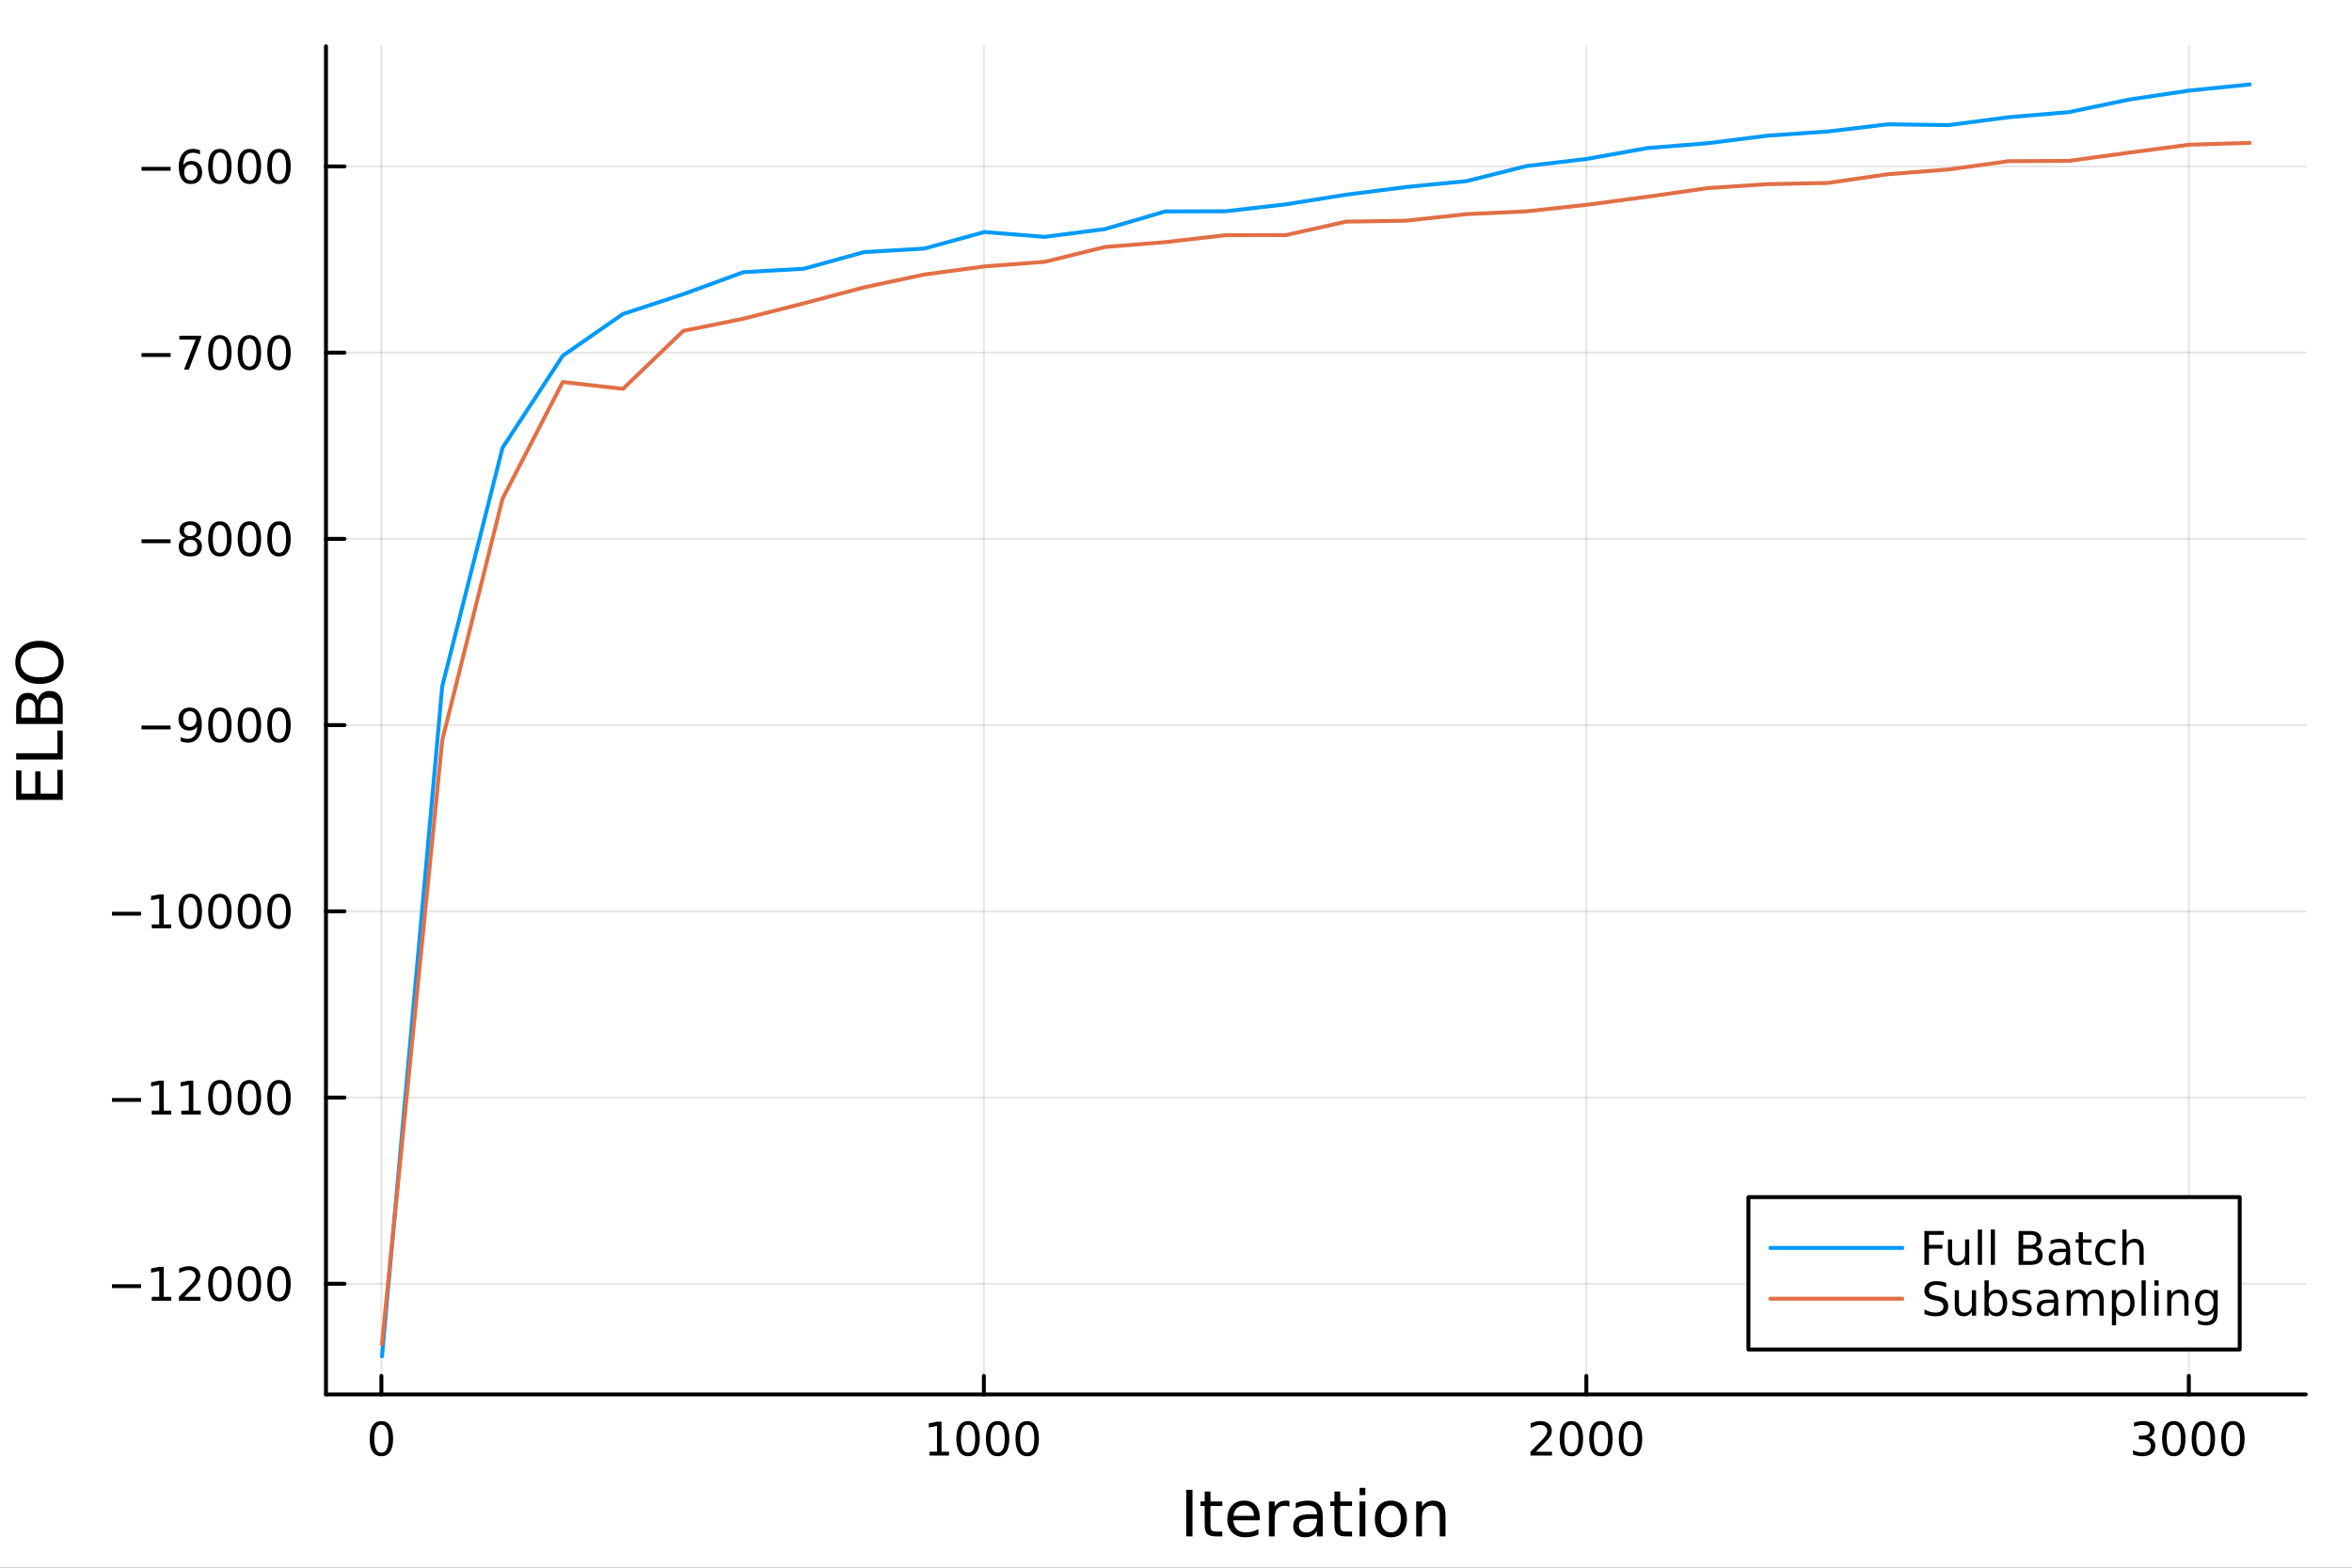 <?xml version="1.0" encoding="utf-8"?>
<svg xmlns="http://www.w3.org/2000/svg" xmlns:xlink="http://www.w3.org/1999/xlink" width="600" height="400" viewBox="0 0 2400 1600">
<rect x="0" y="0" width="2400" height="1600" fill="#333333" stroke="none"/>
<defs>
  <clipPath id="clip770">
    <rect x="0" y="0" width="2400" height="1600"/>
  </clipPath>
</defs>
<path clip-path="url(#clip770)" d="M0 1600 L2400 1600 L2400 0 L0 0  Z" fill="#ffffff" fill-rule="evenodd" fill-opacity="1"/>
<defs>
  <clipPath id="clip771">
    <rect x="480" y="0" width="1681" height="1600"/>
  </clipPath>
</defs>
<path clip-path="url(#clip770)" d="M332.62 1423.18 L2352.76 1423.18 L2352.76 47.244 L332.62 47.244  Z" fill="#ffffff" fill-rule="evenodd" fill-opacity="1"/>
<defs>
  <clipPath id="clip772">
    <rect x="332" y="47" width="2021" height="1377"/>
  </clipPath>
</defs>
<polyline clip-path="url(#clip772)" style="stroke:#000000; stroke-linecap:round; stroke-linejoin:round; stroke-width:2; stroke-opacity:0.1; fill:none" points="389.179,1423.18 389.179,47.244 "/>
<polyline clip-path="url(#clip772)" style="stroke:#000000; stroke-linecap:round; stroke-linejoin:round; stroke-width:2; stroke-opacity:0.1; fill:none" points="1003.95,1423.18 1003.95,47.244 "/>
<polyline clip-path="url(#clip772)" style="stroke:#000000; stroke-linecap:round; stroke-linejoin:round; stroke-width:2; stroke-opacity:0.1; fill:none" points="1618.72,1423.18 1618.72,47.244 "/>
<polyline clip-path="url(#clip772)" style="stroke:#000000; stroke-linecap:round; stroke-linejoin:round; stroke-width:2; stroke-opacity:0.1; fill:none" points="2233.49,1423.18 2233.49,47.244 "/>
<polyline clip-path="url(#clip772)" style="stroke:#000000; stroke-linecap:round; stroke-linejoin:round; stroke-width:2; stroke-opacity:0.1; fill:none" points="332.62,1310.25 2352.76,1310.25 "/>
<polyline clip-path="url(#clip772)" style="stroke:#000000; stroke-linecap:round; stroke-linejoin:round; stroke-width:2; stroke-opacity:0.1; fill:none" points="332.62,1120.18 2352.76,1120.18 "/>
<polyline clip-path="url(#clip772)" style="stroke:#000000; stroke-linecap:round; stroke-linejoin:round; stroke-width:2; stroke-opacity:0.1; fill:none" points="332.62,930.117 2352.76,930.117 "/>
<polyline clip-path="url(#clip772)" style="stroke:#000000; stroke-linecap:round; stroke-linejoin:round; stroke-width:2; stroke-opacity:0.1; fill:none" points="332.62,740.05 2352.76,740.05 "/>
<polyline clip-path="url(#clip772)" style="stroke:#000000; stroke-linecap:round; stroke-linejoin:round; stroke-width:2; stroke-opacity:0.1; fill:none" points="332.62,549.983 2352.76,549.983 "/>
<polyline clip-path="url(#clip772)" style="stroke:#000000; stroke-linecap:round; stroke-linejoin:round; stroke-width:2; stroke-opacity:0.1; fill:none" points="332.62,359.917 2352.76,359.917 "/>
<polyline clip-path="url(#clip772)" style="stroke:#000000; stroke-linecap:round; stroke-linejoin:round; stroke-width:2; stroke-opacity:0.1; fill:none" points="332.62,169.85 2352.76,169.85 "/>
<polyline clip-path="url(#clip770)" style="stroke:#000000; stroke-linecap:round; stroke-linejoin:round; stroke-width:4; stroke-opacity:1; fill:none" points="332.62,1423.18 2352.76,1423.18 "/>
<polyline clip-path="url(#clip770)" style="stroke:#000000; stroke-linecap:round; stroke-linejoin:round; stroke-width:4; stroke-opacity:1; fill:none" points="389.179,1423.18 389.179,1404.28 "/>
<polyline clip-path="url(#clip770)" style="stroke:#000000; stroke-linecap:round; stroke-linejoin:round; stroke-width:4; stroke-opacity:1; fill:none" points="1003.95,1423.18 1003.95,1404.28 "/>
<polyline clip-path="url(#clip770)" style="stroke:#000000; stroke-linecap:round; stroke-linejoin:round; stroke-width:4; stroke-opacity:1; fill:none" points="1618.72,1423.18 1618.72,1404.28 "/>
<polyline clip-path="url(#clip770)" style="stroke:#000000; stroke-linecap:round; stroke-linejoin:round; stroke-width:4; stroke-opacity:1; fill:none" points="2233.49,1423.18 2233.49,1404.28 "/>
<path clip-path="url(#clip770)" d="M389.179 1454.1 Q385.568 1454.1 383.739 1457.66 Q381.934 1461.2 381.934 1468.33 Q381.934 1475.44 383.739 1479.01 Q385.568 1482.55 389.179 1482.55 Q392.813 1482.55 394.619 1479.01 Q396.448 1475.44 396.448 1468.33 Q396.448 1461.2 394.619 1457.66 Q392.813 1454.1 389.179 1454.1 M389.179 1450.39 Q394.989 1450.39 398.045 1455 Q401.124 1459.58 401.124 1468.33 Q401.124 1477.06 398.045 1481.67 Q394.989 1486.25 389.179 1486.25 Q383.369 1486.25 380.29 1481.67 Q377.235 1477.06 377.235 1468.33 Q377.235 1459.58 380.29 1455 Q383.369 1450.39 389.179 1450.39 Z" fill="#000000" fill-rule="nonzero" fill-opacity="1" /><path clip-path="url(#clip770)" d="M948.475 1481.64 L956.114 1481.64 L956.114 1455.28 L947.804 1456.95 L947.804 1452.69 L956.068 1451.02 L960.744 1451.02 L960.744 1481.64 L968.383 1481.64 L968.383 1485.58 L948.475 1485.58 L948.475 1481.64 Z" fill="#000000" fill-rule="nonzero" fill-opacity="1" /><path clip-path="url(#clip770)" d="M987.827 1454.1 Q984.216 1454.1 982.387 1457.66 Q980.582 1461.2 980.582 1468.33 Q980.582 1475.44 982.387 1479.01 Q984.216 1482.55 987.827 1482.55 Q991.461 1482.55 993.267 1479.01 Q995.095 1475.44 995.095 1468.33 Q995.095 1461.2 993.267 1457.66 Q991.461 1454.1 987.827 1454.1 M987.827 1450.39 Q993.637 1450.39 996.693 1455 Q999.771 1459.58 999.771 1468.33 Q999.771 1477.06 996.693 1481.67 Q993.637 1486.25 987.827 1486.25 Q982.017 1486.25 978.938 1481.67 Q975.883 1477.06 975.883 1468.33 Q975.883 1459.58 978.938 1455 Q982.017 1450.39 987.827 1450.39 Z" fill="#000000" fill-rule="nonzero" fill-opacity="1" /><path clip-path="url(#clip770)" d="M1017.99 1454.1 Q1014.38 1454.1 1012.55 1457.66 Q1010.74 1461.2 1010.74 1468.33 Q1010.74 1475.44 1012.55 1479.01 Q1014.38 1482.55 1017.99 1482.55 Q1021.62 1482.55 1023.43 1479.01 Q1025.26 1475.44 1025.26 1468.33 Q1025.26 1461.2 1023.43 1457.66 Q1021.62 1454.1 1017.99 1454.1 M1017.99 1450.39 Q1023.8 1450.39 1026.85 1455 Q1029.93 1459.58 1029.93 1468.33 Q1029.93 1477.06 1026.85 1481.67 Q1023.8 1486.25 1017.99 1486.25 Q1012.18 1486.25 1009.1 1481.67 Q1006.04 1477.06 1006.04 1468.33 Q1006.04 1459.58 1009.1 1455 Q1012.18 1450.39 1017.99 1450.39 Z" fill="#000000" fill-rule="nonzero" fill-opacity="1" /><path clip-path="url(#clip770)" d="M1048.15 1454.1 Q1044.54 1454.1 1042.71 1457.66 Q1040.91 1461.2 1040.91 1468.33 Q1040.91 1475.44 1042.71 1479.01 Q1044.54 1482.55 1048.15 1482.55 Q1051.78 1482.55 1053.59 1479.01 Q1055.42 1475.44 1055.42 1468.33 Q1055.42 1461.2 1053.59 1457.66 Q1051.78 1454.1 1048.15 1454.1 M1048.15 1450.39 Q1053.96 1450.39 1057.02 1455 Q1060.1 1459.58 1060.1 1468.33 Q1060.1 1477.06 1057.02 1481.67 Q1053.96 1486.25 1048.15 1486.25 Q1042.34 1486.25 1039.26 1481.67 Q1036.21 1477.06 1036.21 1468.33 Q1036.21 1459.58 1039.26 1455 Q1042.34 1450.39 1048.15 1450.39 Z" fill="#000000" fill-rule="nonzero" fill-opacity="1" /><path clip-path="url(#clip770)" d="M1567.33 1481.64 L1583.65 1481.64 L1583.65 1485.58 L1561.71 1485.58 L1561.71 1481.64 Q1564.37 1478.89 1568.95 1474.26 Q1573.56 1469.61 1574.74 1468.27 Q1576.98 1465.74 1577.86 1464.01 Q1578.77 1462.25 1578.77 1460.56 Q1578.77 1457.8 1576.82 1456.07 Q1574.9 1454.33 1571.8 1454.33 Q1569.6 1454.33 1567.15 1455.09 Q1564.72 1455.86 1561.94 1457.41 L1561.94 1452.69 Q1564.76 1451.55 1567.22 1450.97 Q1569.67 1450.39 1571.71 1450.39 Q1577.08 1450.39 1580.27 1453.08 Q1583.47 1455.77 1583.47 1460.26 Q1583.47 1462.39 1582.66 1464.31 Q1581.87 1466.2 1579.76 1468.8 Q1579.18 1469.47 1576.08 1472.69 Q1572.98 1475.88 1567.33 1481.64 Z" fill="#000000" fill-rule="nonzero" fill-opacity="1" /><path clip-path="url(#clip770)" d="M1603.47 1454.1 Q1599.85 1454.1 1598.03 1457.66 Q1596.22 1461.2 1596.22 1468.33 Q1596.22 1475.44 1598.03 1479.01 Q1599.85 1482.55 1603.47 1482.55 Q1607.1 1482.55 1608.91 1479.01 Q1610.73 1475.44 1610.73 1468.33 Q1610.73 1461.2 1608.91 1457.66 Q1607.1 1454.1 1603.47 1454.1 M1603.47 1450.39 Q1609.28 1450.39 1612.33 1455 Q1615.41 1459.58 1615.41 1468.33 Q1615.41 1477.06 1612.33 1481.67 Q1609.28 1486.25 1603.47 1486.25 Q1597.66 1486.25 1594.58 1481.67 Q1591.52 1477.06 1591.52 1468.33 Q1591.52 1459.58 1594.58 1455 Q1597.66 1450.39 1603.47 1450.39 Z" fill="#000000" fill-rule="nonzero" fill-opacity="1" /><path clip-path="url(#clip770)" d="M1633.63 1454.1 Q1630.02 1454.1 1628.19 1457.66 Q1626.38 1461.2 1626.38 1468.33 Q1626.38 1475.44 1628.19 1479.01 Q1630.02 1482.55 1633.63 1482.55 Q1637.26 1482.55 1639.07 1479.01 Q1640.9 1475.44 1640.9 1468.33 Q1640.9 1461.2 1639.07 1457.66 Q1637.26 1454.1 1633.63 1454.1 M1633.63 1450.39 Q1639.44 1450.39 1642.49 1455 Q1645.57 1459.58 1645.57 1468.33 Q1645.57 1477.06 1642.49 1481.67 Q1639.44 1486.25 1633.63 1486.25 Q1627.82 1486.25 1624.74 1481.67 Q1621.68 1477.06 1621.68 1468.33 Q1621.68 1459.58 1624.74 1455 Q1627.82 1450.39 1633.63 1450.39 Z" fill="#000000" fill-rule="nonzero" fill-opacity="1" /><path clip-path="url(#clip770)" d="M1663.79 1454.1 Q1660.18 1454.1 1658.35 1457.66 Q1656.54 1461.2 1656.54 1468.33 Q1656.54 1475.44 1658.35 1479.01 Q1660.18 1482.55 1663.79 1482.55 Q1667.42 1482.55 1669.23 1479.01 Q1671.06 1475.44 1671.06 1468.33 Q1671.06 1461.2 1669.23 1457.66 Q1667.42 1454.1 1663.79 1454.1 M1663.79 1450.39 Q1669.6 1450.39 1672.65 1455 Q1675.73 1459.58 1675.73 1468.33 Q1675.73 1477.06 1672.65 1481.67 Q1669.6 1486.25 1663.79 1486.25 Q1657.98 1486.25 1654.9 1481.67 Q1651.84 1477.06 1651.84 1468.33 Q1651.84 1459.58 1654.9 1455 Q1657.98 1450.39 1663.79 1450.39 Z" fill="#000000" fill-rule="nonzero" fill-opacity="1" /><path clip-path="url(#clip770)" d="M2192.17 1466.95 Q2195.53 1467.66 2197.4 1469.93 Q2199.3 1472.2 2199.3 1475.53 Q2199.3 1480.65 2195.78 1483.45 Q2192.26 1486.25 2185.78 1486.25 Q2183.61 1486.25 2181.29 1485.81 Q2179 1485.39 2176.55 1484.54 L2176.55 1480.02 Q2178.49 1481.16 2180.81 1481.74 Q2183.12 1482.32 2185.64 1482.32 Q2190.04 1482.32 2192.33 1480.58 Q2194.65 1478.84 2194.65 1475.53 Q2194.65 1472.48 2192.5 1470.77 Q2190.37 1469.03 2186.55 1469.03 L2182.52 1469.03 L2182.52 1465.19 L2186.73 1465.19 Q2190.18 1465.19 2192.01 1463.82 Q2193.84 1462.43 2193.84 1459.84 Q2193.84 1457.18 2191.94 1455.77 Q2190.06 1454.33 2186.55 1454.33 Q2184.62 1454.33 2182.43 1454.75 Q2180.23 1455.16 2177.59 1456.04 L2177.59 1451.88 Q2180.25 1451.14 2182.56 1450.77 Q2184.9 1450.39 2186.96 1450.39 Q2192.29 1450.39 2195.39 1452.83 Q2198.49 1455.23 2198.49 1459.35 Q2198.49 1462.22 2196.85 1464.21 Q2195.2 1466.18 2192.17 1466.95 Z" fill="#000000" fill-rule="nonzero" fill-opacity="1" /><path clip-path="url(#clip770)" d="M2218.17 1454.1 Q2214.56 1454.1 2212.73 1457.66 Q2210.92 1461.2 2210.92 1468.33 Q2210.92 1475.44 2212.73 1479.01 Q2214.56 1482.55 2218.17 1482.55 Q2221.8 1482.55 2223.61 1479.01 Q2225.43 1475.44 2225.43 1468.33 Q2225.43 1461.2 2223.61 1457.66 Q2221.8 1454.1 2218.17 1454.1 M2218.17 1450.39 Q2223.98 1450.39 2227.03 1455 Q2230.11 1459.58 2230.11 1468.33 Q2230.11 1477.06 2227.03 1481.67 Q2223.98 1486.25 2218.17 1486.25 Q2212.36 1486.25 2209.28 1481.67 Q2206.22 1477.06 2206.22 1468.33 Q2206.22 1459.58 2209.28 1455 Q2212.36 1450.39 2218.17 1450.39 Z" fill="#000000" fill-rule="nonzero" fill-opacity="1" /><path clip-path="url(#clip770)" d="M2248.33 1454.1 Q2244.72 1454.1 2242.89 1457.66 Q2241.08 1461.2 2241.08 1468.33 Q2241.08 1475.44 2242.89 1479.01 Q2244.72 1482.55 2248.33 1482.55 Q2251.96 1482.55 2253.77 1479.01 Q2255.6 1475.44 2255.6 1468.33 Q2255.6 1461.2 2253.77 1457.66 Q2251.96 1454.1 2248.33 1454.1 M2248.33 1450.39 Q2254.14 1450.39 2257.19 1455 Q2260.27 1459.58 2260.27 1468.33 Q2260.27 1477.06 2257.19 1481.67 Q2254.14 1486.25 2248.33 1486.25 Q2242.52 1486.25 2239.44 1481.67 Q2236.38 1477.06 2236.38 1468.33 Q2236.38 1459.58 2239.44 1455 Q2242.52 1450.39 2248.33 1450.39 Z" fill="#000000" fill-rule="nonzero" fill-opacity="1" /><path clip-path="url(#clip770)" d="M2278.49 1454.1 Q2274.88 1454.1 2273.05 1457.66 Q2271.24 1461.2 2271.24 1468.33 Q2271.24 1475.44 2273.05 1479.01 Q2274.88 1482.55 2278.49 1482.55 Q2282.12 1482.55 2283.93 1479.01 Q2285.76 1475.44 2285.76 1468.33 Q2285.76 1461.2 2283.93 1457.66 Q2282.12 1454.1 2278.49 1454.1 M2278.49 1450.39 Q2284.3 1450.39 2287.36 1455 Q2290.43 1459.58 2290.43 1468.33 Q2290.43 1477.06 2287.36 1481.67 Q2284.3 1486.25 2278.49 1486.25 Q2272.68 1486.25 2269.6 1481.67 Q2266.55 1477.06 2266.55 1468.33 Q2266.55 1459.58 2269.6 1455 Q2272.68 1450.39 2278.49 1450.39 Z" fill="#000000" fill-rule="nonzero" fill-opacity="1" /><path clip-path="url(#clip770)" d="M1210.41 1520.52 L1216.84 1520.52 L1216.84 1568.04 L1210.41 1568.04 L1210.41 1520.52 Z" fill="#000000" fill-rule="nonzero" fill-opacity="1" /><path clip-path="url(#clip770)" d="M1235.17 1522.27 L1235.17 1532.4 L1247.23 1532.4 L1247.23 1536.95 L1235.17 1536.95 L1235.17 1556.3 Q1235.17 1560.66 1236.35 1561.9 Q1237.56 1563.14 1241.22 1563.14 L1247.23 1563.14 L1247.23 1568.04 L1241.22 1568.04 Q1234.44 1568.04 1231.86 1565.53 Q1229.28 1562.98 1229.28 1556.3 L1229.28 1536.95 L1224.99 1536.95 L1224.99 1532.4 L1229.28 1532.4 L1229.28 1522.27 L1235.17 1522.27 Z" fill="#000000" fill-rule="nonzero" fill-opacity="1" /><path clip-path="url(#clip770)" d="M1285.43 1548.76 L1285.43 1551.62 L1258.5 1551.62 Q1258.88 1557.67 1262.13 1560.85 Q1265.41 1564 1271.23 1564 Q1274.61 1564 1277.76 1563.17 Q1280.94 1562.35 1284.06 1560.69 L1284.06 1566.23 Q1280.91 1567.57 1277.6 1568.27 Q1274.29 1568.97 1270.88 1568.97 Q1262.35 1568.97 1257.36 1564 Q1252.39 1559.04 1252.39 1550.57 Q1252.39 1541.82 1257.1 1536.69 Q1261.84 1531.54 1269.86 1531.54 Q1277.06 1531.54 1281.23 1536.18 Q1285.43 1540.8 1285.43 1548.76 M1279.57 1547.04 Q1279.51 1542.23 1276.87 1539.37 Q1274.26 1536.5 1269.93 1536.5 Q1265.03 1536.5 1262.07 1539.27 Q1259.14 1542.04 1258.69 1547.07 L1279.57 1547.04 Z" fill="#000000" fill-rule="nonzero" fill-opacity="1" /><path clip-path="url(#clip770)" d="M1315.7 1537.87 Q1314.71 1537.3 1313.53 1537.04 Q1312.39 1536.76 1310.99 1536.76 Q1306.02 1536.76 1303.35 1540 Q1300.71 1543.22 1300.71 1549.27 L1300.71 1568.04 L1294.82 1568.04 L1294.82 1532.4 L1300.71 1532.4 L1300.71 1537.93 Q1302.55 1534.69 1305.51 1533.13 Q1308.47 1531.54 1312.71 1531.54 Q1313.31 1531.54 1314.04 1531.63 Q1314.77 1531.7 1315.67 1531.85 L1315.7 1537.87 Z" fill="#000000" fill-rule="nonzero" fill-opacity="1" /><path clip-path="url(#clip770)" d="M1338.04 1550.12 Q1330.94 1550.12 1328.21 1551.75 Q1325.47 1553.37 1325.47 1557.29 Q1325.47 1560.4 1327.51 1562.25 Q1329.57 1564.07 1333.11 1564.07 Q1337.98 1564.07 1340.91 1560.63 Q1343.87 1557.16 1343.87 1551.43 L1343.87 1550.12 L1338.04 1550.12 M1349.72 1547.71 L1349.72 1568.04 L1343.87 1568.04 L1343.87 1562.63 Q1341.86 1565.88 1338.87 1567.44 Q1335.88 1568.97 1331.55 1568.97 Q1326.07 1568.97 1322.83 1565.91 Q1319.61 1562.82 1319.61 1557.67 Q1319.61 1551.65 1323.62 1548.6 Q1327.67 1545.54 1335.65 1545.54 L1343.87 1545.54 L1343.87 1544.97 Q1343.87 1540.93 1341.19 1538.73 Q1338.55 1536.5 1333.74 1536.5 Q1330.69 1536.5 1327.79 1537.23 Q1324.9 1537.97 1322.22 1539.43 L1322.22 1534.02 Q1325.44 1532.78 1328.46 1532.17 Q1331.48 1531.54 1334.35 1531.54 Q1342.08 1531.54 1345.9 1535.55 Q1349.72 1539.56 1349.72 1547.71 Z" fill="#000000" fill-rule="nonzero" fill-opacity="1" /><path clip-path="url(#clip770)" d="M1367.58 1522.27 L1367.58 1532.4 L1379.64 1532.4 L1379.64 1536.95 L1367.58 1536.95 L1367.58 1556.3 Q1367.58 1560.66 1368.76 1561.9 Q1369.97 1563.14 1373.63 1563.14 L1379.64 1563.14 L1379.64 1568.04 L1373.63 1568.04 Q1366.85 1568.04 1364.27 1565.53 Q1361.69 1562.98 1361.69 1556.3 L1361.69 1536.95 L1357.39 1536.95 L1357.39 1532.4 L1361.69 1532.4 L1361.69 1522.27 L1367.58 1522.27 Z" fill="#000000" fill-rule="nonzero" fill-opacity="1" /><path clip-path="url(#clip770)" d="M1387.34 1532.4 L1393.2 1532.4 L1393.2 1568.04 L1387.34 1568.04 L1387.34 1532.4 M1387.34 1518.52 L1393.2 1518.52 L1393.2 1525.93 L1387.34 1525.93 L1387.34 1518.52 Z" fill="#000000" fill-rule="nonzero" fill-opacity="1" /><path clip-path="url(#clip770)" d="M1419.27 1536.5 Q1414.56 1536.5 1411.82 1540.19 Q1409.08 1543.85 1409.08 1550.25 Q1409.08 1556.65 1411.79 1560.34 Q1414.53 1564 1419.27 1564 Q1423.95 1564 1426.68 1560.31 Q1429.42 1556.62 1429.42 1550.25 Q1429.42 1543.92 1426.68 1540.23 Q1423.95 1536.5 1419.27 1536.5 M1419.27 1531.54 Q1426.91 1531.54 1431.27 1536.5 Q1435.63 1541.47 1435.63 1550.25 Q1435.63 1559 1431.27 1564 Q1426.91 1568.97 1419.27 1568.97 Q1411.6 1568.97 1407.24 1564 Q1402.91 1559 1402.91 1550.25 Q1402.91 1541.47 1407.24 1536.5 Q1411.6 1531.54 1419.27 1531.54 Z" fill="#000000" fill-rule="nonzero" fill-opacity="1" /><path clip-path="url(#clip770)" d="M1474.97 1546.53 L1474.97 1568.04 L1469.11 1568.04 L1469.11 1546.72 Q1469.11 1541.66 1467.14 1539.14 Q1465.16 1536.63 1461.22 1536.63 Q1456.48 1536.63 1453.74 1539.65 Q1451 1542.68 1451 1547.9 L1451 1568.04 L1445.11 1568.04 L1445.11 1532.4 L1451 1532.4 L1451 1537.93 Q1453.1 1534.72 1455.93 1533.13 Q1458.8 1531.54 1462.52 1531.54 Q1468.67 1531.54 1471.82 1535.36 Q1474.97 1539.14 1474.97 1546.53 Z" fill="#000000" fill-rule="nonzero" fill-opacity="1" /><polyline clip-path="url(#clip770)" style="stroke:#000000; stroke-linecap:round; stroke-linejoin:round; stroke-width:4; stroke-opacity:1; fill:none" points="332.62,1423.18 332.62,47.244 "/>
<polyline clip-path="url(#clip770)" style="stroke:#000000; stroke-linecap:round; stroke-linejoin:round; stroke-width:4; stroke-opacity:1; fill:none" points="332.62,1310.25 351.518,1310.25 "/>
<polyline clip-path="url(#clip770)" style="stroke:#000000; stroke-linecap:round; stroke-linejoin:round; stroke-width:4; stroke-opacity:1; fill:none" points="332.62,1120.18 351.518,1120.18 "/>
<polyline clip-path="url(#clip770)" style="stroke:#000000; stroke-linecap:round; stroke-linejoin:round; stroke-width:4; stroke-opacity:1; fill:none" points="332.62,930.117 351.518,930.117 "/>
<polyline clip-path="url(#clip770)" style="stroke:#000000; stroke-linecap:round; stroke-linejoin:round; stroke-width:4; stroke-opacity:1; fill:none" points="332.62,740.05 351.518,740.05 "/>
<polyline clip-path="url(#clip770)" style="stroke:#000000; stroke-linecap:round; stroke-linejoin:round; stroke-width:4; stroke-opacity:1; fill:none" points="332.62,549.983 351.518,549.983 "/>
<polyline clip-path="url(#clip770)" style="stroke:#000000; stroke-linecap:round; stroke-linejoin:round; stroke-width:4; stroke-opacity:1; fill:none" points="332.62,359.917 351.518,359.917 "/>
<polyline clip-path="url(#clip770)" style="stroke:#000000; stroke-linecap:round; stroke-linejoin:round; stroke-width:4; stroke-opacity:1; fill:none" points="332.62,169.85 351.518,169.85 "/>
<path clip-path="url(#clip770)" d="M114.26 1310.7 L143.936 1310.7 L143.936 1314.64 L114.26 1314.64 L114.26 1310.7 Z" fill="#000000" fill-rule="nonzero" fill-opacity="1" /><path clip-path="url(#clip770)" d="M154.839 1323.59 L162.477 1323.59 L162.477 1297.23 L154.167 1298.9 L154.167 1294.64 L162.431 1292.97 L167.107 1292.97 L167.107 1323.59 L174.746 1323.59 L174.746 1327.53 L154.839 1327.53 L154.839 1323.59 Z" fill="#000000" fill-rule="nonzero" fill-opacity="1" /><path clip-path="url(#clip770)" d="M188.218 1323.59 L204.537 1323.59 L204.537 1327.53 L182.593 1327.53 L182.593 1323.59 Q185.255 1320.84 189.838 1316.21 Q194.445 1311.56 195.625 1310.22 Q197.871 1307.69 198.75 1305.96 Q199.653 1304.2 199.653 1302.51 Q199.653 1299.75 197.709 1298.02 Q195.787 1296.28 192.686 1296.28 Q190.487 1296.28 188.033 1297.04 Q185.602 1297.81 182.825 1299.36 L182.825 1294.64 Q185.649 1293.5 188.102 1292.92 Q190.556 1292.34 192.593 1292.34 Q197.963 1292.34 201.158 1295.03 Q204.352 1297.72 204.352 1302.21 Q204.352 1304.34 203.542 1306.26 Q202.755 1308.15 200.649 1310.75 Q200.07 1311.42 196.968 1314.64 Q193.866 1317.83 188.218 1323.59 Z" fill="#000000" fill-rule="nonzero" fill-opacity="1" /><path clip-path="url(#clip770)" d="M224.352 1296.05 Q220.741 1296.05 218.912 1299.61 Q217.107 1303.15 217.107 1310.28 Q217.107 1317.39 218.912 1320.96 Q220.741 1324.5 224.352 1324.5 Q227.986 1324.5 229.792 1320.96 Q231.621 1317.39 231.621 1310.28 Q231.621 1303.15 229.792 1299.61 Q227.986 1296.05 224.352 1296.05 M224.352 1292.34 Q230.162 1292.34 233.218 1296.95 Q236.297 1301.53 236.297 1310.28 Q236.297 1319.01 233.218 1323.62 Q230.162 1328.2 224.352 1328.2 Q218.542 1328.2 215.463 1323.62 Q212.408 1319.01 212.408 1310.28 Q212.408 1301.53 215.463 1296.95 Q218.542 1292.34 224.352 1292.34 Z" fill="#000000" fill-rule="nonzero" fill-opacity="1" /><path clip-path="url(#clip770)" d="M254.514 1296.05 Q250.903 1296.05 249.074 1299.61 Q247.269 1303.15 247.269 1310.28 Q247.269 1317.39 249.074 1320.96 Q250.903 1324.5 254.514 1324.5 Q258.148 1324.5 259.954 1320.96 Q261.783 1317.39 261.783 1310.28 Q261.783 1303.15 259.954 1299.61 Q258.148 1296.05 254.514 1296.05 M254.514 1292.34 Q260.324 1292.34 263.38 1296.95 Q266.458 1301.53 266.458 1310.28 Q266.458 1319.01 263.38 1323.62 Q260.324 1328.2 254.514 1328.2 Q248.704 1328.2 245.625 1323.62 Q242.57 1319.01 242.57 1310.28 Q242.57 1301.53 245.625 1296.95 Q248.704 1292.34 254.514 1292.34 Z" fill="#000000" fill-rule="nonzero" fill-opacity="1" /><path clip-path="url(#clip770)" d="M284.676 1296.05 Q281.065 1296.05 279.236 1299.61 Q277.431 1303.15 277.431 1310.28 Q277.431 1317.39 279.236 1320.96 Q281.065 1324.5 284.676 1324.5 Q288.31 1324.5 290.116 1320.96 Q291.944 1317.39 291.944 1310.28 Q291.944 1303.15 290.116 1299.61 Q288.31 1296.05 284.676 1296.05 M284.676 1292.34 Q290.486 1292.34 293.542 1296.95 Q296.62 1301.53 296.62 1310.28 Q296.62 1319.01 293.542 1323.62 Q290.486 1328.2 284.676 1328.2 Q278.866 1328.2 275.787 1323.62 Q272.732 1319.01 272.732 1310.28 Q272.732 1301.53 275.787 1296.95 Q278.866 1292.34 284.676 1292.34 Z" fill="#000000" fill-rule="nonzero" fill-opacity="1" /><path clip-path="url(#clip770)" d="M114.26 1120.63 L143.936 1120.63 L143.936 1124.57 L114.26 1124.57 L114.26 1120.63 Z" fill="#000000" fill-rule="nonzero" fill-opacity="1" /><path clip-path="url(#clip770)" d="M154.839 1133.53 L162.477 1133.53 L162.477 1107.16 L154.167 1108.83 L154.167 1104.57 L162.431 1102.9 L167.107 1102.9 L167.107 1133.53 L174.746 1133.53 L174.746 1137.46 L154.839 1137.46 L154.839 1133.53 Z" fill="#000000" fill-rule="nonzero" fill-opacity="1" /><path clip-path="url(#clip770)" d="M185.001 1133.53 L192.639 1133.53 L192.639 1107.16 L184.329 1108.83 L184.329 1104.57 L192.593 1102.9 L197.269 1102.9 L197.269 1133.53 L204.908 1133.53 L204.908 1137.46 L185.001 1137.46 L185.001 1133.53 Z" fill="#000000" fill-rule="nonzero" fill-opacity="1" /><path clip-path="url(#clip770)" d="M224.352 1105.98 Q220.741 1105.98 218.912 1109.55 Q217.107 1113.09 217.107 1120.22 Q217.107 1127.32 218.912 1130.89 Q220.741 1134.43 224.352 1134.43 Q227.986 1134.43 229.792 1130.89 Q231.621 1127.32 231.621 1120.22 Q231.621 1113.09 229.792 1109.55 Q227.986 1105.98 224.352 1105.98 M224.352 1102.28 Q230.162 1102.28 233.218 1106.88 Q236.297 1111.47 236.297 1120.22 Q236.297 1128.94 233.218 1133.55 Q230.162 1138.13 224.352 1138.13 Q218.542 1138.13 215.463 1133.55 Q212.408 1128.94 212.408 1120.22 Q212.408 1111.47 215.463 1106.88 Q218.542 1102.28 224.352 1102.28 Z" fill="#000000" fill-rule="nonzero" fill-opacity="1" /><path clip-path="url(#clip770)" d="M254.514 1105.98 Q250.903 1105.98 249.074 1109.55 Q247.269 1113.09 247.269 1120.22 Q247.269 1127.32 249.074 1130.89 Q250.903 1134.43 254.514 1134.43 Q258.148 1134.43 259.954 1130.89 Q261.783 1127.32 261.783 1120.22 Q261.783 1113.09 259.954 1109.55 Q258.148 1105.98 254.514 1105.98 M254.514 1102.28 Q260.324 1102.28 263.38 1106.88 Q266.458 1111.47 266.458 1120.22 Q266.458 1128.94 263.38 1133.55 Q260.324 1138.13 254.514 1138.13 Q248.704 1138.13 245.625 1133.55 Q242.57 1128.94 242.57 1120.22 Q242.57 1111.47 245.625 1106.88 Q248.704 1102.28 254.514 1102.28 Z" fill="#000000" fill-rule="nonzero" fill-opacity="1" /><path clip-path="url(#clip770)" d="M284.676 1105.98 Q281.065 1105.98 279.236 1109.55 Q277.431 1113.09 277.431 1120.22 Q277.431 1127.32 279.236 1130.89 Q281.065 1134.43 284.676 1134.43 Q288.31 1134.43 290.116 1130.89 Q291.944 1127.32 291.944 1120.22 Q291.944 1113.09 290.116 1109.55 Q288.31 1105.98 284.676 1105.98 M284.676 1102.28 Q290.486 1102.28 293.542 1106.88 Q296.62 1111.47 296.62 1120.22 Q296.62 1128.94 293.542 1133.55 Q290.486 1138.13 284.676 1138.13 Q278.866 1138.13 275.787 1133.55 Q272.732 1128.94 272.732 1120.22 Q272.732 1111.47 275.787 1106.88 Q278.866 1102.28 284.676 1102.28 Z" fill="#000000" fill-rule="nonzero" fill-opacity="1" /><path clip-path="url(#clip770)" d="M114.26 930.568 L143.936 930.568 L143.936 934.503 L114.26 934.503 L114.26 930.568 Z" fill="#000000" fill-rule="nonzero" fill-opacity="1" /><path clip-path="url(#clip770)" d="M154.839 943.461 L162.477 943.461 L162.477 917.096 L154.167 918.762 L154.167 914.503 L162.431 912.837 L167.107 912.837 L167.107 943.461 L174.746 943.461 L174.746 947.397 L154.839 947.397 L154.839 943.461 Z" fill="#000000" fill-rule="nonzero" fill-opacity="1" /><path clip-path="url(#clip770)" d="M194.19 915.915 Q190.579 915.915 188.75 919.48 Q186.945 923.022 186.945 930.151 Q186.945 937.258 188.75 940.822 Q190.579 944.364 194.19 944.364 Q197.825 944.364 199.63 940.822 Q201.459 937.258 201.459 930.151 Q201.459 923.022 199.63 919.48 Q197.825 915.915 194.19 915.915 M194.19 912.212 Q200 912.212 203.056 916.818 Q206.135 921.401 206.135 930.151 Q206.135 938.878 203.056 943.485 Q200 948.068 194.19 948.068 Q188.38 948.068 185.301 943.485 Q182.246 938.878 182.246 930.151 Q182.246 921.401 185.301 916.818 Q188.38 912.212 194.19 912.212 Z" fill="#000000" fill-rule="nonzero" fill-opacity="1" /><path clip-path="url(#clip770)" d="M224.352 915.915 Q220.741 915.915 218.912 919.48 Q217.107 923.022 217.107 930.151 Q217.107 937.258 218.912 940.822 Q220.741 944.364 224.352 944.364 Q227.986 944.364 229.792 940.822 Q231.621 937.258 231.621 930.151 Q231.621 923.022 229.792 919.48 Q227.986 915.915 224.352 915.915 M224.352 912.212 Q230.162 912.212 233.218 916.818 Q236.297 921.401 236.297 930.151 Q236.297 938.878 233.218 943.485 Q230.162 948.068 224.352 948.068 Q218.542 948.068 215.463 943.485 Q212.408 938.878 212.408 930.151 Q212.408 921.401 215.463 916.818 Q218.542 912.212 224.352 912.212 Z" fill="#000000" fill-rule="nonzero" fill-opacity="1" /><path clip-path="url(#clip770)" d="M254.514 915.915 Q250.903 915.915 249.074 919.48 Q247.269 923.022 247.269 930.151 Q247.269 937.258 249.074 940.822 Q250.903 944.364 254.514 944.364 Q258.148 944.364 259.954 940.822 Q261.783 937.258 261.783 930.151 Q261.783 923.022 259.954 919.48 Q258.148 915.915 254.514 915.915 M254.514 912.212 Q260.324 912.212 263.38 916.818 Q266.458 921.401 266.458 930.151 Q266.458 938.878 263.38 943.485 Q260.324 948.068 254.514 948.068 Q248.704 948.068 245.625 943.485 Q242.57 938.878 242.57 930.151 Q242.57 921.401 245.625 916.818 Q248.704 912.212 254.514 912.212 Z" fill="#000000" fill-rule="nonzero" fill-opacity="1" /><path clip-path="url(#clip770)" d="M284.676 915.915 Q281.065 915.915 279.236 919.48 Q277.431 923.022 277.431 930.151 Q277.431 937.258 279.236 940.822 Q281.065 944.364 284.676 944.364 Q288.31 944.364 290.116 940.822 Q291.944 937.258 291.944 930.151 Q291.944 923.022 290.116 919.48 Q288.31 915.915 284.676 915.915 M284.676 912.212 Q290.486 912.212 293.542 916.818 Q296.62 921.401 296.62 930.151 Q296.62 938.878 293.542 943.485 Q290.486 948.068 284.676 948.068 Q278.866 948.068 275.787 943.485 Q272.732 938.878 272.732 930.151 Q272.732 921.401 275.787 916.818 Q278.866 912.212 284.676 912.212 Z" fill="#000000" fill-rule="nonzero" fill-opacity="1" /><path clip-path="url(#clip770)" d="M144.422 740.501 L174.098 740.501 L174.098 744.436 L144.422 744.436 L144.422 740.501 Z" fill="#000000" fill-rule="nonzero" fill-opacity="1" /><path clip-path="url(#clip770)" d="M184.329 756.612 L184.329 752.353 Q186.088 753.186 187.894 753.626 Q189.7 754.066 191.436 754.066 Q196.065 754.066 198.496 750.964 Q200.95 747.839 201.297 741.497 Q199.954 743.487 197.894 744.552 Q195.834 745.617 193.334 745.617 Q188.149 745.617 185.116 742.492 Q182.107 739.344 182.107 733.904 Q182.107 728.58 185.255 725.362 Q188.403 722.145 193.635 722.145 Q199.63 722.145 202.778 726.751 Q205.949 731.335 205.949 740.085 Q205.949 748.256 202.061 753.14 Q198.195 758.001 191.644 758.001 Q189.885 758.001 188.079 757.654 Q186.274 757.307 184.329 756.612 M193.635 741.96 Q196.783 741.96 198.612 739.807 Q200.463 737.654 200.463 733.904 Q200.463 730.177 198.612 728.024 Q196.783 725.849 193.635 725.849 Q190.487 725.849 188.635 728.024 Q186.806 730.177 186.806 733.904 Q186.806 737.654 188.635 739.807 Q190.487 741.96 193.635 741.96 Z" fill="#000000" fill-rule="nonzero" fill-opacity="1" /><path clip-path="url(#clip770)" d="M224.352 725.849 Q220.741 725.849 218.912 729.413 Q217.107 732.955 217.107 740.085 Q217.107 747.191 218.912 750.756 Q220.741 754.297 224.352 754.297 Q227.986 754.297 229.792 750.756 Q231.621 747.191 231.621 740.085 Q231.621 732.955 229.792 729.413 Q227.986 725.849 224.352 725.849 M224.352 722.145 Q230.162 722.145 233.218 726.751 Q236.297 731.335 236.297 740.085 Q236.297 748.811 233.218 753.418 Q230.162 758.001 224.352 758.001 Q218.542 758.001 215.463 753.418 Q212.408 748.811 212.408 740.085 Q212.408 731.335 215.463 726.751 Q218.542 722.145 224.352 722.145 Z" fill="#000000" fill-rule="nonzero" fill-opacity="1" /><path clip-path="url(#clip770)" d="M254.514 725.849 Q250.903 725.849 249.074 729.413 Q247.269 732.955 247.269 740.085 Q247.269 747.191 249.074 750.756 Q250.903 754.297 254.514 754.297 Q258.148 754.297 259.954 750.756 Q261.783 747.191 261.783 740.085 Q261.783 732.955 259.954 729.413 Q258.148 725.849 254.514 725.849 M254.514 722.145 Q260.324 722.145 263.38 726.751 Q266.458 731.335 266.458 740.085 Q266.458 748.811 263.38 753.418 Q260.324 758.001 254.514 758.001 Q248.704 758.001 245.625 753.418 Q242.57 748.811 242.57 740.085 Q242.57 731.335 245.625 726.751 Q248.704 722.145 254.514 722.145 Z" fill="#000000" fill-rule="nonzero" fill-opacity="1" /><path clip-path="url(#clip770)" d="M284.676 725.849 Q281.065 725.849 279.236 729.413 Q277.431 732.955 277.431 740.085 Q277.431 747.191 279.236 750.756 Q281.065 754.297 284.676 754.297 Q288.31 754.297 290.116 750.756 Q291.944 747.191 291.944 740.085 Q291.944 732.955 290.116 729.413 Q288.31 725.849 284.676 725.849 M284.676 722.145 Q290.486 722.145 293.542 726.751 Q296.62 731.335 296.62 740.085 Q296.62 748.811 293.542 753.418 Q290.486 758.001 284.676 758.001 Q278.866 758.001 275.787 753.418 Q272.732 748.811 272.732 740.085 Q272.732 731.335 275.787 726.751 Q278.866 722.145 284.676 722.145 Z" fill="#000000" fill-rule="nonzero" fill-opacity="1" /><path clip-path="url(#clip770)" d="M144.422 550.435 L174.098 550.435 L174.098 554.37 L144.422 554.37 L144.422 550.435 Z" fill="#000000" fill-rule="nonzero" fill-opacity="1" /><path clip-path="url(#clip770)" d="M194.19 550.851 Q190.857 550.851 188.936 552.634 Q187.038 554.416 187.038 557.541 Q187.038 560.666 188.936 562.448 Q190.857 564.231 194.19 564.231 Q197.524 564.231 199.445 562.448 Q201.366 560.643 201.366 557.541 Q201.366 554.416 199.445 552.634 Q197.547 550.851 194.19 550.851 M189.514 548.861 Q186.505 548.12 184.815 546.06 Q183.149 543.999 183.149 541.036 Q183.149 536.893 186.088 534.486 Q189.051 532.078 194.19 532.078 Q199.352 532.078 202.292 534.486 Q205.232 536.893 205.232 541.036 Q205.232 543.999 203.542 546.06 Q201.875 548.12 198.889 548.861 Q202.269 549.648 204.144 551.939 Q206.042 554.231 206.042 557.541 Q206.042 562.564 202.963 565.249 Q199.908 567.934 194.19 567.934 Q188.473 567.934 185.394 565.249 Q182.338 562.564 182.338 557.541 Q182.338 554.231 184.237 551.939 Q186.135 549.648 189.514 548.861 M187.801 541.476 Q187.801 544.161 189.468 545.666 Q191.158 547.171 194.19 547.171 Q197.2 547.171 198.889 545.666 Q200.602 544.161 200.602 541.476 Q200.602 538.791 198.889 537.287 Q197.2 535.782 194.19 535.782 Q191.158 535.782 189.468 537.287 Q187.801 538.791 187.801 541.476 Z" fill="#000000" fill-rule="nonzero" fill-opacity="1" /><path clip-path="url(#clip770)" d="M224.352 535.782 Q220.741 535.782 218.912 539.347 Q217.107 542.888 217.107 550.018 Q217.107 557.124 218.912 560.689 Q220.741 564.231 224.352 564.231 Q227.986 564.231 229.792 560.689 Q231.621 557.124 231.621 550.018 Q231.621 542.888 229.792 539.347 Q227.986 535.782 224.352 535.782 M224.352 532.078 Q230.162 532.078 233.218 536.685 Q236.297 541.268 236.297 550.018 Q236.297 558.745 233.218 563.351 Q230.162 567.934 224.352 567.934 Q218.542 567.934 215.463 563.351 Q212.408 558.745 212.408 550.018 Q212.408 541.268 215.463 536.685 Q218.542 532.078 224.352 532.078 Z" fill="#000000" fill-rule="nonzero" fill-opacity="1" /><path clip-path="url(#clip770)" d="M254.514 535.782 Q250.903 535.782 249.074 539.347 Q247.269 542.888 247.269 550.018 Q247.269 557.124 249.074 560.689 Q250.903 564.231 254.514 564.231 Q258.148 564.231 259.954 560.689 Q261.783 557.124 261.783 550.018 Q261.783 542.888 259.954 539.347 Q258.148 535.782 254.514 535.782 M254.514 532.078 Q260.324 532.078 263.38 536.685 Q266.458 541.268 266.458 550.018 Q266.458 558.745 263.38 563.351 Q260.324 567.934 254.514 567.934 Q248.704 567.934 245.625 563.351 Q242.57 558.745 242.57 550.018 Q242.57 541.268 245.625 536.685 Q248.704 532.078 254.514 532.078 Z" fill="#000000" fill-rule="nonzero" fill-opacity="1" /><path clip-path="url(#clip770)" d="M284.676 535.782 Q281.065 535.782 279.236 539.347 Q277.431 542.888 277.431 550.018 Q277.431 557.124 279.236 560.689 Q281.065 564.231 284.676 564.231 Q288.31 564.231 290.116 560.689 Q291.944 557.124 291.944 550.018 Q291.944 542.888 290.116 539.347 Q288.31 535.782 284.676 535.782 M284.676 532.078 Q290.486 532.078 293.542 536.685 Q296.62 541.268 296.62 550.018 Q296.62 558.745 293.542 563.351 Q290.486 567.934 284.676 567.934 Q278.866 567.934 275.787 563.351 Q272.732 558.745 272.732 550.018 Q272.732 541.268 275.787 536.685 Q278.866 532.078 284.676 532.078 Z" fill="#000000" fill-rule="nonzero" fill-opacity="1" /><path clip-path="url(#clip770)" d="M144.422 360.368 L174.098 360.368 L174.098 364.303 L144.422 364.303 L144.422 360.368 Z" fill="#000000" fill-rule="nonzero" fill-opacity="1" /><path clip-path="url(#clip770)" d="M183.01 342.637 L205.232 342.637 L205.232 344.627 L192.686 377.197 L187.801 377.197 L199.607 346.572 L183.01 346.572 L183.01 342.637 Z" fill="#000000" fill-rule="nonzero" fill-opacity="1" /><path clip-path="url(#clip770)" d="M224.352 345.715 Q220.741 345.715 218.912 349.28 Q217.107 352.822 217.107 359.951 Q217.107 367.058 218.912 370.622 Q220.741 374.164 224.352 374.164 Q227.986 374.164 229.792 370.622 Q231.621 367.058 231.621 359.951 Q231.621 352.822 229.792 349.28 Q227.986 345.715 224.352 345.715 M224.352 342.012 Q230.162 342.012 233.218 346.618 Q236.297 351.201 236.297 359.951 Q236.297 368.678 233.218 373.285 Q230.162 377.868 224.352 377.868 Q218.542 377.868 215.463 373.285 Q212.408 368.678 212.408 359.951 Q212.408 351.201 215.463 346.618 Q218.542 342.012 224.352 342.012 Z" fill="#000000" fill-rule="nonzero" fill-opacity="1" /><path clip-path="url(#clip770)" d="M254.514 345.715 Q250.903 345.715 249.074 349.28 Q247.269 352.822 247.269 359.951 Q247.269 367.058 249.074 370.622 Q250.903 374.164 254.514 374.164 Q258.148 374.164 259.954 370.622 Q261.783 367.058 261.783 359.951 Q261.783 352.822 259.954 349.28 Q258.148 345.715 254.514 345.715 M254.514 342.012 Q260.324 342.012 263.38 346.618 Q266.458 351.201 266.458 359.951 Q266.458 368.678 263.38 373.285 Q260.324 377.868 254.514 377.868 Q248.704 377.868 245.625 373.285 Q242.57 368.678 242.57 359.951 Q242.57 351.201 245.625 346.618 Q248.704 342.012 254.514 342.012 Z" fill="#000000" fill-rule="nonzero" fill-opacity="1" /><path clip-path="url(#clip770)" d="M284.676 345.715 Q281.065 345.715 279.236 349.28 Q277.431 352.822 277.431 359.951 Q277.431 367.058 279.236 370.622 Q281.065 374.164 284.676 374.164 Q288.31 374.164 290.116 370.622 Q291.944 367.058 291.944 359.951 Q291.944 352.822 290.116 349.28 Q288.31 345.715 284.676 345.715 M284.676 342.012 Q290.486 342.012 293.542 346.618 Q296.62 351.201 296.62 359.951 Q296.62 368.678 293.542 373.285 Q290.486 377.868 284.676 377.868 Q278.866 377.868 275.787 373.285 Q272.732 368.678 272.732 359.951 Q272.732 351.201 275.787 346.618 Q278.866 342.012 284.676 342.012 Z" fill="#000000" fill-rule="nonzero" fill-opacity="1" /><path clip-path="url(#clip770)" d="M144.422 170.301 L174.098 170.301 L174.098 174.236 L144.422 174.236 L144.422 170.301 Z" fill="#000000" fill-rule="nonzero" fill-opacity="1" /><path clip-path="url(#clip770)" d="M194.769 167.986 Q191.621 167.986 189.769 170.139 Q187.94 172.292 187.94 176.042 Q187.94 179.769 189.769 181.945 Q191.621 184.097 194.769 184.097 Q197.917 184.097 199.746 181.945 Q201.598 179.769 201.598 176.042 Q201.598 172.292 199.746 170.139 Q197.917 167.986 194.769 167.986 M204.051 153.334 L204.051 157.593 Q202.292 156.76 200.487 156.32 Q198.704 155.88 196.945 155.88 Q192.315 155.88 189.862 159.005 Q187.431 162.13 187.084 168.449 Q188.45 166.436 190.51 165.371 Q192.57 164.283 195.047 164.283 Q200.255 164.283 203.264 167.454 Q206.297 170.602 206.297 176.042 Q206.297 181.366 203.149 184.584 Q200 187.801 194.769 187.801 Q188.774 187.801 185.602 183.218 Q182.431 178.611 182.431 169.885 Q182.431 161.69 186.32 156.829 Q190.209 151.945 196.76 151.945 Q198.519 151.945 200.301 152.292 Q202.107 152.639 204.051 153.334 Z" fill="#000000" fill-rule="nonzero" fill-opacity="1" /><path clip-path="url(#clip770)" d="M224.352 155.649 Q220.741 155.649 218.912 159.213 Q217.107 162.755 217.107 169.885 Q217.107 176.991 218.912 180.556 Q220.741 184.097 224.352 184.097 Q227.986 184.097 229.792 180.556 Q231.621 176.991 231.621 169.885 Q231.621 162.755 229.792 159.213 Q227.986 155.649 224.352 155.649 M224.352 151.945 Q230.162 151.945 233.218 156.551 Q236.297 161.135 236.297 169.885 Q236.297 178.611 233.218 183.218 Q230.162 187.801 224.352 187.801 Q218.542 187.801 215.463 183.218 Q212.408 178.611 212.408 169.885 Q212.408 161.135 215.463 156.551 Q218.542 151.945 224.352 151.945 Z" fill="#000000" fill-rule="nonzero" fill-opacity="1" /><path clip-path="url(#clip770)" d="M254.514 155.649 Q250.903 155.649 249.074 159.213 Q247.269 162.755 247.269 169.885 Q247.269 176.991 249.074 180.556 Q250.903 184.097 254.514 184.097 Q258.148 184.097 259.954 180.556 Q261.783 176.991 261.783 169.885 Q261.783 162.755 259.954 159.213 Q258.148 155.649 254.514 155.649 M254.514 151.945 Q260.324 151.945 263.38 156.551 Q266.458 161.135 266.458 169.885 Q266.458 178.611 263.38 183.218 Q260.324 187.801 254.514 187.801 Q248.704 187.801 245.625 183.218 Q242.57 178.611 242.57 169.885 Q242.57 161.135 245.625 156.551 Q248.704 151.945 254.514 151.945 Z" fill="#000000" fill-rule="nonzero" fill-opacity="1" /><path clip-path="url(#clip770)" d="M284.676 155.649 Q281.065 155.649 279.236 159.213 Q277.431 162.755 277.431 169.885 Q277.431 176.991 279.236 180.556 Q281.065 184.097 284.676 184.097 Q288.31 184.097 290.116 180.556 Q291.944 176.991 291.944 169.885 Q291.944 162.755 290.116 159.213 Q288.31 155.649 284.676 155.649 M284.676 151.945 Q290.486 151.945 293.542 156.551 Q296.62 161.135 296.62 169.885 Q296.62 178.611 293.542 183.218 Q290.486 187.801 284.676 187.801 Q278.866 187.801 275.787 183.218 Q272.732 178.611 272.732 169.885 Q272.732 161.135 275.787 156.551 Q278.866 151.945 284.676 151.945 Z" fill="#000000" fill-rule="nonzero" fill-opacity="1" /><path clip-path="url(#clip770)" d="M16.484 816.375 L16.484 786.329 L21.895 786.329 L21.895 809.945 L35.963 809.945 L35.963 787.315 L41.374 787.315 L41.374 809.945 L58.593 809.945 L58.593 785.756 L64.004 785.756 L64.004 816.375 L16.484 816.375 Z" fill="#000000" fill-rule="nonzero" fill-opacity="1" /><path clip-path="url(#clip770)" d="M16.484 775.189 L16.484 768.759 L58.593 768.759 L58.593 745.62 L64.004 745.62 L64.004 775.189 L16.484 775.189 Z" fill="#000000" fill-rule="nonzero" fill-opacity="1" /><path clip-path="url(#clip770)" d="M41.31 732.443 L58.721 732.443 L58.721 722.13 Q58.721 716.942 56.588 714.46 Q54.424 711.945 50 711.945 Q45.544 711.945 43.443 714.46 Q41.31 716.942 41.31 722.13 L41.31 732.443 M21.768 732.443 L36.09 732.443 L36.09 722.926 Q36.09 718.216 34.34 715.924 Q32.558 713.6 28.929 713.6 Q25.332 713.6 23.55 715.924 Q21.768 718.216 21.768 722.926 L21.768 732.443 M16.484 738.872 L16.484 722.449 Q16.484 715.096 19.54 711.118 Q22.595 707.139 28.229 707.139 Q32.589 707.139 35.167 709.176 Q37.746 711.213 38.382 715.16 Q39.401 710.418 42.647 707.808 Q45.862 705.166 50.7 705.166 Q57.066 705.166 60.535 709.495 Q64.004 713.823 64.004 721.812 L64.004 738.872 L16.484 738.872 Z" fill="#000000" fill-rule="nonzero" fill-opacity="1" /><path clip-path="url(#clip770)" d="M20.845 676.011 Q20.845 683.013 26.064 687.151 Q31.284 691.257 40.292 691.257 Q49.267 691.257 54.487 687.151 Q59.707 683.013 59.707 676.011 Q59.707 669.009 54.487 664.935 Q49.267 660.829 40.292 660.829 Q31.284 660.829 26.064 664.935 Q20.845 669.009 20.845 676.011 M15.625 676.011 Q15.625 666.017 22.341 660.033 Q29.025 654.049 40.292 654.049 Q51.527 654.049 58.243 660.033 Q64.927 666.017 64.927 676.011 Q64.927 686.037 58.243 692.052 Q51.559 698.036 40.292 698.036 Q29.025 698.036 22.341 692.052 Q15.625 686.037 15.625 676.011 Z" fill="#000000" fill-rule="nonzero" fill-opacity="1" /><polyline clip-path="url(#clip772)" style="stroke:#009af9; stroke-linecap:round; stroke-linejoin:round; stroke-width:4; stroke-opacity:1; fill:none" points="389.794,1384.24 451.271,700.402 512.748,457.106 574.225,363.099 635.702,320.435 697.179,300.253 758.656,277.748 820.133,274.303 881.61,257.311 943.087,253.691 1004.56,236.809 1066.04,241.755 1127.52,233.795 1189,215.786 1250.47,215.63 1311.95,208.561 1373.43,198.733 1434.9,190.872 1496.38,184.837 1557.86,169.433 1619.33,162.178 1680.81,151.133 1742.29,146.194 1803.77,138.458 1865.24,134.17 1926.72,126.846 1988.2,127.697 2049.67,119.651 2111.15,114.42 2172.63,101.6 2234.11,92.438 2295.58,86.186 "/>
<polyline clip-path="url(#clip772)" style="stroke:#e26f46; stroke-linecap:round; stroke-linejoin:round; stroke-width:4; stroke-opacity:1; fill:none" points="389.794,1371.85 451.271,755.528 512.748,509.064 574.225,389.884 635.702,396.847 697.179,337.746 758.656,325.226 820.133,309.591 881.61,293.282 943.087,280.198 1004.56,271.918 1066.04,267.217 1127.52,252.08 1189,247.12 1250.47,240.055 1311.95,239.96 1373.43,226.227 1434.9,225.229 1496.38,218.55 1557.86,215.692 1619.33,208.977 1680.81,200.801 1742.29,192.023 1803.77,187.958 1865.24,186.716 1926.72,177.762 1988.2,172.979 2049.67,164.477 2111.15,164.202 2172.63,155.767 2234.11,147.694 2295.58,145.796 "/>
<path clip-path="url(#clip770)" d="M1784.1 1377.32 L2285.42 1377.32 L2285.42 1221.8 L1784.1 1221.8  Z" fill="#ffffff" fill-rule="evenodd" fill-opacity="1"/>
<polyline clip-path="url(#clip770)" style="stroke:#000000; stroke-linecap:round; stroke-linejoin:round; stroke-width:4; stroke-opacity:1; fill:none" points="1784.1,1377.32 2285.42,1377.32 2285.42,1221.8 1784.1,1221.8 1784.1,1377.32 "/>
<polyline clip-path="url(#clip770)" style="stroke:#009af9; stroke-linecap:round; stroke-linejoin:round; stroke-width:4; stroke-opacity:1; fill:none" points="1806.55,1273.64 1941.22,1273.64 "/>
<path clip-path="url(#clip770)" d="M1963.67 1256.36 L1983.53 1256.36 L1983.53 1260.29 L1968.34 1260.29 L1968.34 1270.48 L1982.05 1270.48 L1982.05 1274.41 L1968.34 1274.41 L1968.34 1290.92 L1963.67 1290.92 L1963.67 1256.36 Z" fill="#000000" fill-rule="nonzero" fill-opacity="1" /><path clip-path="url(#clip770)" d="M1987.72 1280.68 L1987.72 1264.99 L1991.98 1264.99 L1991.98 1280.52 Q1991.98 1284.2 1993.41 1286.05 Q1994.85 1287.88 1997.72 1287.88 Q2001.17 1287.88 2003.16 1285.68 Q2005.17 1283.48 2005.17 1279.69 L2005.17 1264.99 L2009.43 1264.99 L2009.43 1290.92 L2005.17 1290.92 L2005.17 1286.93 Q2003.62 1289.29 2001.56 1290.45 Q1999.52 1291.59 1996.82 1291.59 Q1992.35 1291.59 1990.03 1288.81 Q1987.72 1286.03 1987.72 1280.68 M1998.44 1264.36 L1998.44 1264.36 Z" fill="#000000" fill-rule="nonzero" fill-opacity="1" /><path clip-path="url(#clip770)" d="M2018.2 1254.9 L2022.46 1254.9 L2022.46 1290.92 L2018.2 1290.92 L2018.2 1254.9 Z" fill="#000000" fill-rule="nonzero" fill-opacity="1" /><path clip-path="url(#clip770)" d="M2031.38 1254.9 L2035.64 1254.9 L2035.64 1290.92 L2031.38 1290.92 L2031.38 1254.9 Z" fill="#000000" fill-rule="nonzero" fill-opacity="1" /><path clip-path="url(#clip770)" d="M2064.48 1274.41 L2064.48 1287.07 L2071.98 1287.07 Q2075.75 1287.07 2077.56 1285.52 Q2079.39 1283.95 2079.39 1280.73 Q2079.39 1277.49 2077.56 1275.96 Q2075.75 1274.41 2071.98 1274.41 L2064.48 1274.41 M2064.48 1260.2 L2064.48 1270.61 L2071.4 1270.61 Q2074.82 1270.61 2076.49 1269.34 Q2078.18 1268.05 2078.18 1265.41 Q2078.18 1262.79 2076.49 1261.49 Q2074.82 1260.2 2071.4 1260.2 L2064.48 1260.2 M2059.8 1256.36 L2071.75 1256.36 Q2077.09 1256.36 2079.99 1258.58 Q2082.88 1260.8 2082.88 1264.9 Q2082.88 1268.07 2081.4 1269.94 Q2079.92 1271.82 2077.05 1272.28 Q2080.5 1273.02 2082.39 1275.38 Q2084.32 1277.72 2084.32 1281.24 Q2084.32 1285.87 2081.17 1288.39 Q2078.02 1290.92 2072.21 1290.92 L2059.8 1290.92 L2059.8 1256.36 Z" fill="#000000" fill-rule="nonzero" fill-opacity="1" /><path clip-path="url(#clip770)" d="M2103.92 1277.88 Q2098.76 1277.88 2096.77 1279.06 Q2094.78 1280.24 2094.78 1283.09 Q2094.78 1285.36 2096.26 1286.7 Q2097.76 1288.02 2100.33 1288.02 Q2103.88 1288.02 2106.01 1285.52 Q2108.16 1283 2108.16 1278.83 L2108.16 1277.88 L2103.92 1277.88 M2112.42 1276.12 L2112.42 1290.92 L2108.16 1290.92 L2108.16 1286.98 Q2106.7 1289.34 2104.52 1290.48 Q2102.35 1291.59 2099.2 1291.59 Q2095.22 1291.59 2092.86 1289.36 Q2090.52 1287.12 2090.52 1283.37 Q2090.52 1278.99 2093.44 1276.77 Q2096.38 1274.55 2102.19 1274.55 L2108.16 1274.55 L2108.16 1274.13 Q2108.16 1271.19 2106.21 1269.6 Q2104.29 1267.98 2100.8 1267.98 Q2098.57 1267.98 2096.47 1268.51 Q2094.36 1269.04 2092.42 1270.11 L2092.42 1266.17 Q2094.76 1265.27 2096.95 1264.83 Q2099.15 1264.36 2101.24 1264.36 Q2106.86 1264.36 2109.64 1267.28 Q2112.42 1270.2 2112.42 1276.12 Z" fill="#000000" fill-rule="nonzero" fill-opacity="1" /><path clip-path="url(#clip770)" d="M2125.4 1257.63 L2125.4 1264.99 L2134.18 1264.99 L2134.18 1268.3 L2125.4 1268.3 L2125.4 1282.37 Q2125.4 1285.54 2126.26 1286.45 Q2127.14 1287.35 2129.8 1287.35 L2134.18 1287.35 L2134.18 1290.92 L2129.8 1290.92 Q2124.87 1290.92 2123 1289.09 Q2121.12 1287.23 2121.12 1282.37 L2121.12 1268.3 L2118 1268.3 L2118 1264.99 L2121.12 1264.99 L2121.12 1257.63 L2125.4 1257.63 Z" fill="#000000" fill-rule="nonzero" fill-opacity="1" /><path clip-path="url(#clip770)" d="M2158.44 1265.98 L2158.44 1269.97 Q2156.63 1268.97 2154.8 1268.48 Q2153 1267.98 2151.14 1267.98 Q2147 1267.98 2144.71 1270.61 Q2142.42 1273.23 2142.42 1277.98 Q2142.42 1282.72 2144.71 1285.36 Q2147 1287.98 2151.14 1287.98 Q2153 1287.98 2154.8 1287.49 Q2156.63 1286.98 2158.44 1285.98 L2158.44 1289.92 Q2156.65 1290.75 2154.73 1291.17 Q2152.83 1291.59 2150.68 1291.59 Q2144.82 1291.59 2141.38 1287.91 Q2137.93 1284.23 2137.93 1277.98 Q2137.93 1271.63 2141.4 1268 Q2144.89 1264.36 2150.96 1264.36 Q2152.93 1264.36 2154.8 1264.78 Q2156.68 1265.17 2158.44 1265.98 Z" fill="#000000" fill-rule="nonzero" fill-opacity="1" /><path clip-path="url(#clip770)" d="M2187.39 1275.27 L2187.39 1290.92 L2183.13 1290.92 L2183.13 1275.41 Q2183.13 1271.73 2181.7 1269.9 Q2180.26 1268.07 2177.39 1268.07 Q2173.94 1268.07 2171.95 1270.27 Q2169.96 1272.47 2169.96 1276.26 L2169.96 1290.92 L2165.68 1290.92 L2165.68 1254.9 L2169.96 1254.9 L2169.96 1269.02 Q2171.49 1266.68 2173.55 1265.52 Q2175.63 1264.36 2178.34 1264.36 Q2182.81 1264.36 2185.1 1267.14 Q2187.39 1269.9 2187.39 1275.27 Z" fill="#000000" fill-rule="nonzero" fill-opacity="1" /><polyline clip-path="url(#clip770)" style="stroke:#e26f46; stroke-linecap:round; stroke-linejoin:round; stroke-width:4; stroke-opacity:1; fill:none" points="1806.55,1325.48 1941.22,1325.48 "/>
<path clip-path="url(#clip770)" d="M1985.91 1309.33 L1985.91 1313.89 Q1983.25 1312.62 1980.89 1311.99 Q1978.53 1311.37 1976.33 1311.37 Q1972.51 1311.37 1970.43 1312.85 Q1968.37 1314.33 1968.37 1317.06 Q1968.37 1319.35 1969.73 1320.53 Q1971.12 1321.69 1974.96 1322.41 L1977.79 1322.99 Q1983.02 1323.98 1985.5 1326.51 Q1988 1329.01 1988 1333.22 Q1988 1338.24 1984.62 1340.83 Q1981.26 1343.43 1974.76 1343.43 Q1972.3 1343.43 1969.52 1342.87 Q1966.77 1342.32 1963.81 1341.23 L1963.81 1336.41 Q1966.65 1338.01 1969.39 1338.82 Q1972.12 1339.63 1974.76 1339.63 Q1978.76 1339.63 1980.94 1338.06 Q1983.11 1336.48 1983.11 1333.57 Q1983.11 1331.02 1981.54 1329.58 Q1979.99 1328.15 1976.42 1327.43 L1973.58 1326.88 Q1968.34 1325.83 1966.01 1323.61 Q1963.67 1321.39 1963.67 1317.43 Q1963.67 1312.85 1966.89 1310.21 Q1970.13 1307.57 1975.8 1307.57 Q1978.23 1307.57 1980.75 1308.01 Q1983.27 1308.45 1985.91 1309.33 Z" fill="#000000" fill-rule="nonzero" fill-opacity="1" /><path clip-path="url(#clip770)" d="M1994.66 1332.52 L1994.66 1316.83 L1998.92 1316.83 L1998.92 1332.36 Q1998.92 1336.04 2000.36 1337.89 Q2001.79 1339.72 2004.66 1339.72 Q2008.11 1339.72 2010.1 1337.52 Q2012.12 1335.32 2012.12 1331.53 L2012.12 1316.83 L2016.38 1316.83 L2016.38 1342.76 L2012.12 1342.76 L2012.12 1338.77 Q2010.57 1341.13 2008.51 1342.29 Q2006.47 1343.43 2003.76 1343.43 Q1999.29 1343.43 1996.98 1340.65 Q1994.66 1337.87 1994.66 1332.52 M2005.38 1316.2 L2005.38 1316.2 Z" fill="#000000" fill-rule="nonzero" fill-opacity="1" /><path clip-path="url(#clip770)" d="M2043.76 1329.82 Q2043.76 1325.12 2041.82 1322.45 Q2039.89 1319.77 2036.51 1319.77 Q2033.14 1319.77 2031.19 1322.45 Q2029.27 1325.12 2029.27 1329.82 Q2029.27 1334.51 2031.19 1337.2 Q2033.14 1339.86 2036.51 1339.86 Q2039.89 1339.86 2041.82 1337.2 Q2043.76 1334.51 2043.76 1329.82 M2029.27 1320.76 Q2030.61 1318.45 2032.65 1317.34 Q2034.71 1316.2 2037.56 1316.2 Q2042.28 1316.2 2045.22 1319.95 Q2048.18 1323.7 2048.18 1329.82 Q2048.18 1335.93 2045.22 1339.68 Q2042.28 1343.43 2037.56 1343.43 Q2034.71 1343.43 2032.65 1342.32 Q2030.61 1341.18 2029.27 1338.87 L2029.27 1342.76 L2024.99 1342.76 L2024.99 1306.74 L2029.27 1306.74 L2029.27 1320.76 Z" fill="#000000" fill-rule="nonzero" fill-opacity="1" /><path clip-path="url(#clip770)" d="M2071.77 1317.59 L2071.77 1321.62 Q2069.96 1320.7 2068.02 1320.23 Q2066.08 1319.77 2063.99 1319.77 Q2060.82 1319.77 2059.22 1320.74 Q2057.65 1321.71 2057.65 1323.66 Q2057.65 1325.14 2058.78 1326 Q2059.92 1326.83 2063.34 1327.59 L2064.8 1327.92 Q2069.34 1328.89 2071.24 1330.67 Q2073.16 1332.43 2073.16 1335.6 Q2073.16 1339.21 2070.29 1341.32 Q2067.44 1343.43 2062.44 1343.43 Q2060.36 1343.43 2058.09 1343.01 Q2055.84 1342.62 2053.34 1341.81 L2053.34 1337.41 Q2055.7 1338.63 2058 1339.26 Q2060.29 1339.86 2062.53 1339.86 Q2065.54 1339.86 2067.16 1338.84 Q2068.78 1337.8 2068.78 1335.93 Q2068.78 1334.19 2067.6 1333.26 Q2066.45 1332.34 2062.49 1331.48 L2061.01 1331.14 Q2057.05 1330.3 2055.29 1328.59 Q2053.53 1326.85 2053.53 1323.84 Q2053.53 1320.19 2056.12 1318.2 Q2058.71 1316.2 2063.48 1316.2 Q2065.84 1316.2 2067.93 1316.55 Q2070.01 1316.9 2071.77 1317.59 Z" fill="#000000" fill-rule="nonzero" fill-opacity="1" /><path clip-path="url(#clip770)" d="M2091.72 1329.72 Q2086.56 1329.72 2084.57 1330.9 Q2082.58 1332.08 2082.58 1334.93 Q2082.58 1337.2 2084.06 1338.54 Q2085.57 1339.86 2088.14 1339.86 Q2091.68 1339.86 2093.81 1337.36 Q2095.96 1334.84 2095.96 1330.67 L2095.96 1329.72 L2091.72 1329.72 M2100.22 1327.96 L2100.22 1342.76 L2095.96 1342.76 L2095.96 1338.82 Q2094.5 1341.18 2092.32 1342.32 Q2090.15 1343.43 2087 1343.43 Q2083.02 1343.43 2080.66 1341.2 Q2078.32 1338.96 2078.32 1335.21 Q2078.32 1330.83 2081.24 1328.61 Q2084.18 1326.39 2089.99 1326.39 L2095.96 1326.39 L2095.96 1325.97 Q2095.96 1323.03 2094.01 1321.44 Q2092.09 1319.82 2088.6 1319.82 Q2086.38 1319.82 2084.27 1320.35 Q2082.16 1320.88 2080.22 1321.95 L2080.22 1318.01 Q2082.56 1317.11 2084.76 1316.67 Q2086.95 1316.2 2089.04 1316.2 Q2094.66 1316.2 2097.44 1319.12 Q2100.22 1322.04 2100.22 1327.96 Z" fill="#000000" fill-rule="nonzero" fill-opacity="1" /><path clip-path="url(#clip770)" d="M2129.18 1321.81 Q2130.77 1318.94 2133 1317.57 Q2135.22 1316.2 2138.23 1316.2 Q2142.28 1316.2 2144.48 1319.05 Q2146.68 1321.88 2146.68 1327.11 L2146.68 1342.76 L2142.39 1342.76 L2142.39 1327.25 Q2142.39 1323.52 2141.07 1321.71 Q2139.76 1319.91 2137.05 1319.91 Q2133.74 1319.91 2131.82 1322.11 Q2129.89 1324.31 2129.89 1328.1 L2129.89 1342.76 L2125.61 1342.76 L2125.61 1327.25 Q2125.61 1323.5 2124.29 1321.71 Q2122.97 1319.91 2120.22 1319.91 Q2116.95 1319.91 2115.03 1322.13 Q2113.11 1324.33 2113.11 1328.1 L2113.11 1342.76 L2108.83 1342.76 L2108.83 1316.83 L2113.11 1316.83 L2113.11 1320.86 Q2114.57 1318.47 2116.61 1317.34 Q2118.64 1316.2 2121.45 1316.2 Q2124.27 1316.2 2126.24 1317.64 Q2128.23 1319.07 2129.18 1321.81 Z" fill="#000000" fill-rule="nonzero" fill-opacity="1" /><path clip-path="url(#clip770)" d="M2159.29 1338.87 L2159.29 1352.62 L2155.01 1352.62 L2155.01 1316.83 L2159.29 1316.83 L2159.29 1320.76 Q2160.63 1318.45 2162.67 1317.34 Q2164.73 1316.2 2167.58 1316.2 Q2172.3 1316.2 2175.24 1319.95 Q2178.2 1323.7 2178.2 1329.82 Q2178.2 1335.93 2175.24 1339.68 Q2172.3 1343.43 2167.58 1343.43 Q2164.73 1343.43 2162.67 1342.32 Q2160.63 1341.18 2159.29 1338.87 M2173.78 1329.82 Q2173.78 1325.12 2171.84 1322.45 Q2169.92 1319.77 2166.54 1319.77 Q2163.16 1319.77 2161.21 1322.45 Q2159.29 1325.12 2159.29 1329.82 Q2159.29 1334.51 2161.21 1337.2 Q2163.16 1339.86 2166.54 1339.86 Q2169.92 1339.86 2171.84 1337.2 Q2173.78 1334.51 2173.78 1329.82 Z" fill="#000000" fill-rule="nonzero" fill-opacity="1" /><path clip-path="url(#clip770)" d="M2185.26 1306.74 L2189.52 1306.74 L2189.52 1342.76 L2185.26 1342.76 L2185.26 1306.74 Z" fill="#000000" fill-rule="nonzero" fill-opacity="1" /><path clip-path="url(#clip770)" d="M2198.44 1316.83 L2202.69 1316.83 L2202.69 1342.76 L2198.44 1342.76 L2198.44 1316.83 M2198.44 1306.74 L2202.69 1306.74 L2202.69 1312.13 L2198.44 1312.13 L2198.44 1306.74 Z" fill="#000000" fill-rule="nonzero" fill-opacity="1" /><path clip-path="url(#clip770)" d="M2233.16 1327.11 L2233.16 1342.76 L2228.9 1342.76 L2228.9 1327.25 Q2228.9 1323.57 2227.46 1321.74 Q2226.03 1319.91 2223.16 1319.91 Q2219.71 1319.91 2217.72 1322.11 Q2215.73 1324.31 2215.73 1328.1 L2215.73 1342.76 L2211.44 1342.76 L2211.44 1316.83 L2215.73 1316.83 L2215.73 1320.86 Q2217.25 1318.52 2219.31 1317.36 Q2221.4 1316.2 2224.11 1316.2 Q2228.57 1316.2 2230.87 1318.98 Q2233.16 1321.74 2233.16 1327.11 Z" fill="#000000" fill-rule="nonzero" fill-opacity="1" /><path clip-path="url(#clip770)" d="M2258.71 1329.49 Q2258.71 1324.86 2256.79 1322.32 Q2254.89 1319.77 2251.44 1319.77 Q2248.02 1319.77 2246.1 1322.32 Q2244.2 1324.86 2244.2 1329.49 Q2244.2 1334.1 2246.1 1336.64 Q2248.02 1339.19 2251.44 1339.19 Q2254.89 1339.19 2256.79 1336.64 Q2258.71 1334.1 2258.71 1329.49 M2262.97 1339.54 Q2262.97 1346.16 2260.03 1349.38 Q2257.09 1352.62 2251.03 1352.62 Q2248.78 1352.62 2246.79 1352.27 Q2244.8 1351.95 2242.93 1351.25 L2242.93 1347.11 Q2244.8 1348.13 2246.63 1348.61 Q2248.46 1349.1 2250.36 1349.1 Q2254.55 1349.1 2256.63 1346.9 Q2258.71 1344.72 2258.71 1340.3 L2258.71 1338.2 Q2257.39 1340.49 2255.33 1341.62 Q2253.27 1342.76 2250.4 1342.76 Q2245.63 1342.76 2242.72 1339.12 Q2239.8 1335.49 2239.8 1329.49 Q2239.8 1323.47 2242.72 1319.84 Q2245.63 1316.2 2250.4 1316.2 Q2253.27 1316.2 2255.33 1317.34 Q2257.39 1318.47 2258.71 1320.76 L2258.71 1316.83 L2262.97 1316.83 L2262.97 1339.54 Z" fill="#000000" fill-rule="nonzero" fill-opacity="1" /></svg>
